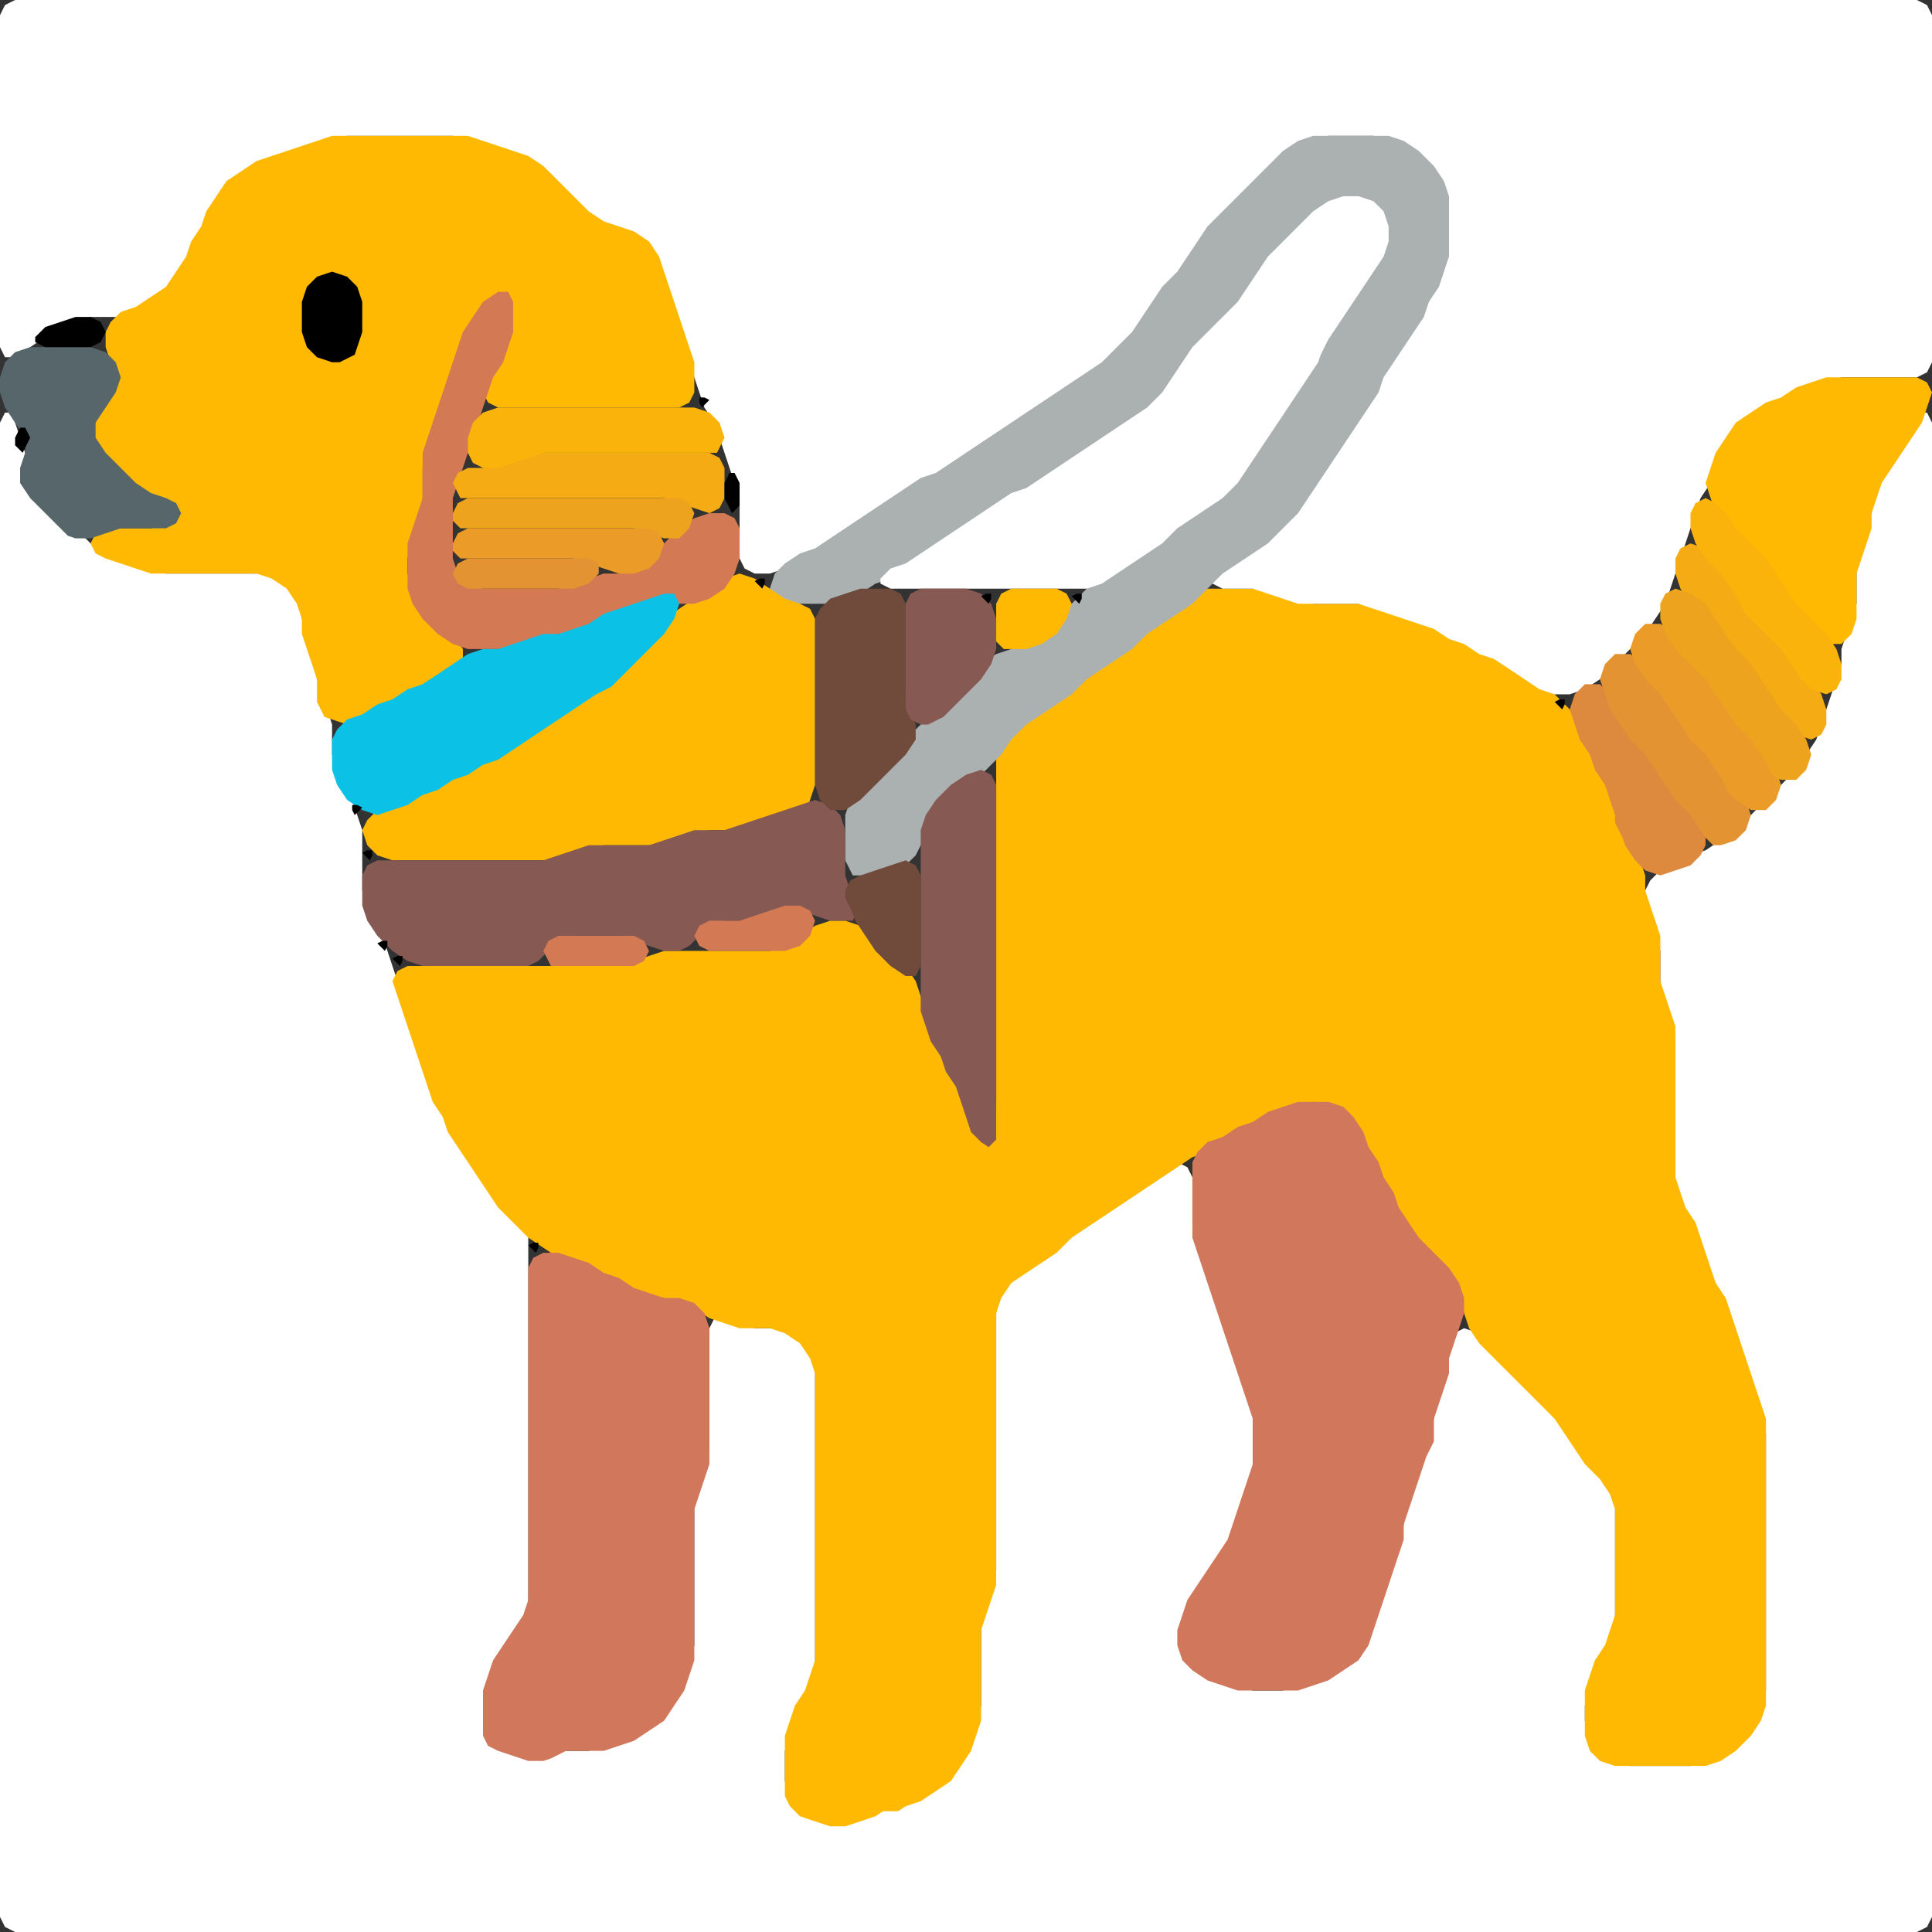 <?xml version="1.0" encoding="UTF-8" standalone="no"?>
<!DOCTYPE svg PUBLIC "-//W3C//DTD SVG 1.1//EN"
"http://www.w3.org/Graphics/SVG/1.1/DTD/svg11.dtd">
<svg width="128" height="128" xmlns="http://www.w3.org/2000/svg" version="1.1">
<rect width="100%" height="100%" fill="#333333" stroke="none"/>
<path d="M 26.5 128.0 L 27.0 128.0 L 28.0 128.0 L 29.0 128.0 L 30.0 128.0 L 31.0 128.0 L 32.0 128.0 L 33.0 128.0 L 34.0 128.0 L 35.0 128.0 L 36.0 128.0 L 37.0 128.0 L 38.0 128.0 L 39.0 128.0 L 40.0 128.0 L 41.0 128.0 L 42.0 128.0 L 43.0 128.0 L 44.0 128.0 L 45.0 128.0 L 46.0 128.0 L 47.0 128.0 L 48.0 128.0 L 49.0 128.0 L 50.0 128.0 L 51.0 128.0 L 52.0 128.0 L 53.0 128.0 L 54.0 128.0 L 55.0 128.0 L 56.0 128.0 L 57.0 128.0 L 58.0 128.0 L 59.0 128.0 L 60.0 128.0 L 61.0 128.0 L 62.0 128.0 L 63.0 128.0 L 64.0 128.0 L 65.0 128.0 L 66.0 128.0 L 67.0 128.0 L 68.0 128.0 L 69.0 128.0 L 70.0 128.0 L 71.0 128.0 L 72.0 128.0 L 73.0 128.0 L 74.0 128.0 L 75.0 128.0 L 76.0 128.0 L 77.0 128.0 L 78.0 128.0 L 79.0 128.0 L 80.0 128.0 L 81.0 128.0 L 82.0 128.0 L 83.0 128.0 L 84.0 128.0 L 85.0 128.0 L 86.0 128.0 L 87.0 128.0 L 88.0 128.0 L 89.0 128.0 L 90.0 128.0 L 91.0 128.0 L 92.0 128.0 L 93.0 128.0 L 94.0 128.0 L 95.0 128.0 L 96.0 128.0 L 97.0 128.0 L 98.0 128.0 L 99.0 128.0 L 100.0 128.0 L 101.0 128.0 L 102.0 128.0 L 103.0 128.0 L 104.0 128.0 L 105.0 128.0 L 106.0 128.0 L 107.0 128.0 L 108.0 128.0 L 109.0 128.0 L 110.0 128.0 L 111.0 128.0 L 112.0 128.0 L 113.0 128.0 L 114.0 128.0 L 115.0 128.0 L 116.0 128.0 L 117.0 128.0 L 118.0 128.0 L 119.0 128.0 L 120.0 128.0 L 121.0 128.0 L 122.0 128.0 L 123.0 128.0 L 124.0 128.0 L 125.0 128.0 L 126.0 128.0 L 127.0 128.0 L 127.667 127.667 L 128.0 127.0 L 128.0 126.0 L 128.0 125.0 L 128.0 124.0 L 128.0 123.0 L 128.0 122.0 L 128.0 121.0 L 128.0 120.0 L 128.0 119.0 L 128.0 118.0 L 128.0 117.0 L 128.0 116.0 L 128.0 115.0 L 128.0 114.0 L 128.0 113.0 L 128.0 112.0 L 128.0 111.0 L 128.0 110.0 L 128.0 109.0 L 128.0 108.0 L 128.0 107.0 L 128.0 106.0 L 128.0 105.0 L 128.0 104.0 L 128.0 103.0 L 128.0 102.0 L 128.0 101.0 L 128.0 100.0 L 128.0 99.0 L 128.0 98.0 L 128.0 97.0 L 128.0 96.0 L 128.0 95.0 L 128.0 94.0 L 128.0 93.0 L 128.0 92.0 L 128.0 91.0 L 128.0 90.0 L 128.0 89.0 L 128.0 88.0 L 128.0 87.0 L 128.0 86.0 L 128.0 85.0 L 128.0 84.0 L 128.0 83.0 L 128.0 82.0 L 128.0 81.0 L 128.0 80.0 L 128.0 79.0 L 128.0 78.0 L 128.0 77.0 L 128.0 76.0 L 128.0 75.0 L 128.0 74.0 L 128.0 73.0 L 128.0 72.0 L 128.0 71.0 L 128.0 70.0 L 128.0 69.0 L 128.0 68.0 L 128.0 67.0 L 128.0 66.0 L 128.0 65.0 L 128.0 64.0 L 128.0 63.0 L 128.0 62.0 L 128.0 61.0 L 128.0 60.0 L 128.0 59.0 L 128.0 58.0 L 128.0 57.0 L 128.0 56.0 L 128.0 55.0 L 128.0 54.0 L 128.0 53.0 L 128.0 52.0 L 128.0 51.0 L 128.0 50.0 L 128.0 49.0 L 128.0 48.0 L 128.0 47.0 L 128.0 46.0 L 128.0 45.0 L 128.0 44.0 L 128.0 43.0 L 128.0 42.0 L 128.0 41.0 L 128.0 40.0 L 128.0 39.0 L 128.0 38.0 L 128.0 37.0 L 128.0 36.0 L 128.0 35.0 L 128.0 34.0 L 128.0 33.0 L 128.0 32.0 L 128.0 31.0 L 128.0 30.0 L 128.0 29.0 L 128.0 28.0 L 127.667 27.333 L 127.333 27.333 L 126.667 28.0 L 126.0 29.0 L 125.333 30.0 L 124.667 31.0 L 124.333 32.0 L 124.0 33.0 L 124.0 34.0 L 123.667 35.0 L 123.333 36.0 L 123.0 37.0 L 123.0 38.0 L 123.0 39.0 L 123.0 40.0 L 122.667 41.0 L 122.333 42.0 L 122.0 43.0 L 122.0 44.0 L 121.667 45.0 L 121.333 46.0 L 121.0 47.0 L 120.667 48.0 L 120.333 49.0 L 119.667 50.0 L 119.0 51.0 L 118.0 52.0 L 117.0 53.0 L 116.0 54.0 L 115.0 55.0 L 114.0 55.667 L 113.0 56.333 L 112.0 56.667 L 111.0 57.333 L 110.0 57.667 L 109.333 58.333 L 109.0 59.0 L 109.0 60.0 L 109.333 61.0 L 109.667 62.0 L 110.0 63.0 L 110.0 64.0 L 110.0 65.0 L 110.0 66.0 L 110.333 67.0 L 110.667 68.0 L 111.0 69.0 L 111.0 70.0 L 111.0 71.0 L 111.0 72.0 L 111.0 73.0 L 111.0 74.0 L 111.0 75.0 L 111.0 76.0 L 111.0 77.0 L 111.0 78.0 L 111.0 79.0 L 111.333 80.0 L 111.667 81.0 L 112.333 82.0 L 112.667 83.0 L 113.0 84.0 L 113.333 85.0 L 113.667 86.0 L 114.333 87.0 L 114.667 88.0 L 115.0 89.0 L 115.333 90.0 L 115.667 91.0 L 116.0 92.0 L 116.333 93.0 L 116.667 94.0 L 117.0 95.0 L 117.0 96.0 L 117.0 97.0 L 117.0 98.0 L 117.0 99.0 L 117.0 100.0 L 117.0 101.0 L 117.0 102.0 L 117.0 103.0 L 117.0 104.0 L 117.0 105.0 L 117.0 106.0 L 117.0 107.0 L 117.0 108.0 L 117.0 109.0 L 117.0 110.0 L 117.0 111.0 L 117.0 112.0 L 116.667 113.0 L 116.0 114.0 L 115.0 115.0 L 114.0 116.0 L 113.0 116.667 L 112.0 117.0 L 111.0 117.0 L 110.0 117.0 L 109.0 117.0 L 108.0 117.0 L 107.0 116.667 L 106.0 116.0 L 105.333 115.0 L 105.0 114.0 L 105.0 113.0 L 105.333 112.0 L 105.667 111.0 L 106.333 110.0 L 106.667 109.0 L 107.0 108.0 L 107.0 107.0 L 107.0 106.0 L 107.0 105.0 L 107.0 104.0 L 107.0 103.0 L 107.0 102.0 L 107.0 101.0 L 107.0 100.0 L 107.0 99.0 L 106.667 98.0 L 106.0 97.0 L 105.0 96.0 L 104.333 95.0 L 103.667 94.0 L 103.0 93.0 L 102.0 92.0 L 101.0 91.0 L 100.0 90.0 L 99.0 89.0 L 98.0 88.333 L 97.0 88.0 L 96.333 88.333 L 96.0 89.0 L 96.0 90.0 L 95.667 91.0 L 95.333 92.0 L 95.0 93.0 L 95.0 94.0 L 94.667 95.0 L 94.333 96.0 L 94.0 97.0 L 93.667 98.0 L 93.333 99.0 L 93.0 100.0 L 93.0 101.0 L 92.667 102.0 L 92.333 103.0 L 92.0 104.0 L 91.667 105.0 L 91.333 106.0 L 91.0 107.0 L 90.667 108.0 L 90.0 109.0 L 89.0 110.0 L 88.0 110.667 L 87.0 111.333 L 86.0 111.667 L 85.0 112.0 L 84.0 112.0 L 83.0 112.0 L 82.0 111.667 L 81.0 111.333 L 80.0 110.667 L 79.0 110.0 L 78.333 109.0 L 78.333 108.0 L 78.667 107.0 L 79.333 106.0 L 80.0 105.0 L 80.667 104.0 L 81.333 103.0 L 81.667 102.0 L 82.0 101.0 L 82.333 100.0 L 82.667 99.0 L 83.0 98.0 L 83.0 97.0 L 83.0 96.0 L 83.0 95.0 L 83.0 94.0 L 83.0 93.0 L 82.667 92.0 L 82.333 91.0 L 82.0 90.0 L 81.667 89.0 L 81.333 88.0 L 81.0 87.0 L 80.667 86.0 L 80.333 85.0 L 80.0 84.0 L 79.667 83.0 L 79.333 82.0 L 79.0 81.0 L 79.0 80.0 L 79.0 79.0 L 79.0 78.0 L 78.667 77.333 L 78.0 77.0 L 77.0 77.333 L 76.0 78.0 L 75.0 78.667 L 74.0 79.333 L 73.0 80.0 L 72.0 80.667 L 71.0 81.333 L 70.0 82.0 L 69.0 83.0 L 68.0 83.667 L 67.0 84.333 L 66.333 85.0 L 66.0 86.0 L 66.0 87.0 L 66.0 88.0 L 66.0 89.0 L 66.0 90.0 L 66.0 91.0 L 66.0 92.0 L 66.0 93.0 L 66.0 94.0 L 66.0 95.0 L 66.0 96.0 L 66.0 97.0 L 66.0 98.0 L 66.0 99.0 L 66.0 100.0 L 66.0 101.0 L 66.0 102.0 L 66.0 103.0 L 66.0 104.0 L 65.667 105.0 L 65.333 106.0 L 65.0 107.0 L 65.0 108.0 L 65.0 109.0 L 65.0 110.0 L 65.0 111.0 L 65.0 112.0 L 65.0 113.0 L 64.667 114.0 L 64.333 115.0 L 63.667 116.0 L 63.0 117.0 L 62.0 118.0 L 61.0 118.667 L 60.0 119.333 L 59.0 119.667 L 58.0 120.0 L 57.0 120.333 L 56.0 120.667 L 55.0 120.667 L 54.0 120.333 L 53.0 119.667 L 52.333 119.0 L 52.0 118.0 L 52.0 117.0 L 52.0 116.0 L 52.333 115.0 L 52.667 114.0 L 53.333 113.0 L 53.667 112.0 L 54.0 111.0 L 54.0 110.0 L 54.0 109.0 L 54.0 108.0 L 54.0 107.0 L 54.0 106.0 L 54.0 105.0 L 54.0 104.0 L 54.0 103.0 L 54.0 102.0 L 54.0 101.0 L 54.0 100.0 L 54.0 99.0 L 54.0 98.0 L 54.0 97.0 L 54.0 96.0 L 54.0 95.0 L 54.0 94.0 L 54.0 93.0 L 54.0 92.0 L 54.0 91.0 L 54.0 90.0 L 53.667 89.0 L 53.0 88.333 L 52.0 88.0 L 51.0 88.0 L 50.0 88.0 L 49.0 87.667 L 48.0 87.333 L 47.333 87.333 L 47.0 88.0 L 47.0 89.0 L 47.0 90.0 L 47.0 91.0 L 47.0 92.0 L 47.0 93.0 L 47.0 94.0 L 47.0 95.0 L 47.0 96.0 L 46.667 97.0 L 46.333 98.0 L 46.0 99.0 L 46.0 100.0 L 46.0 101.0 L 46.0 102.0 L 46.0 103.0 L 46.0 104.0 L 46.0 105.0 L 46.0 106.0 L 46.0 107.0 L 46.0 108.0 L 46.0 109.0 L 45.667 110.0 L 45.333 111.0 L 44.667 112.0 L 44.0 113.0 L 43.0 114.0 L 42.0 114.667 L 41.0 115.333 L 40.0 115.667 L 39.0 116.0 L 38.0 116.0 L 37.0 116.0 L 36.0 116.0 L 35.0 116.0 L 34.0 116.0 L 33.0 115.667 L 32.333 115.0 L 32.0 114.0 L 32.0 113.0 L 32.333 112.0 L 32.667 111.0 L 33.333 110.0 L 34.0 109.0 L 34.667 108.0 L 35.0 107.0 L 35.0 106.0 L 35.0 105.0 L 35.0 104.0 L 35.0 103.0 L 35.0 102.0 L 35.0 101.0 L 35.0 100.0 L 35.0 99.0 L 35.0 98.0 L 35.0 97.0 L 35.0 96.0 L 35.0 95.0 L 35.0 94.0 L 35.0 93.0 L 35.0 92.0 L 35.0 91.0 L 35.0 90.0 L 35.0 89.0 L 35.0 88.0 L 35.0 87.0 L 35.0 86.0 L 35.0 85.0 L 35.0 84.0 L 35.0 83.0 L 35.0 82.0 L 34.667 81.0 L 34.0 80.0 L 33.0 79.0 L 32.333 78.0 L 31.667 77.0 L 31.0 76.0 L 30.333 75.0 L 29.667 74.0 L 29.333 73.0 L 28.667 72.0 L 28.333 71.0 L 28.0 70.0 L 27.667 69.0 L 27.333 68.0 L 27.0 67.0 L 26.667 66.0 L 26.333 65.0 L 26.0 64.0 L 25.667 63.0 L 25.333 62.0 L 24.667 61.0 L 24.333 60.0 L 24.0 59.0 L 24.0 58.0 L 24.0 57.0 L 24.0 56.0 L 24.0 55.0 L 23.667 54.0 L 23.333 53.0 L 22.667 52.0 L 22.333 51.0 L 22.0 50.0 L 22.0 49.0 L 22.0 48.0 L 21.667 47.0 L 21.333 46.0 L 21.0 45.0 L 21.0 44.0 L 20.667 43.0 L 20.333 42.0 L 20.0 41.0 L 20.0 40.0 L 19.667 39.0 L 19.0 38.333 L 18.0 38.0 L 17.0 38.0 L 16.0 38.0 L 15.0 38.0 L 14.0 38.0 L 13.0 38.0 L 12.0 38.0 L 11.0 38.0 L 10.0 37.667 L 9.0 37.333 L 8.0 37.0 L 7.0 36.667 L 6.0 36.0 L 5.0 35.0 L 4.0 34.0 L 3.0 33.0 L 2.333 32.0 L 2.0 31.0 L 1.667 30.0 L 1.333 29.0 L 1.0 28.0 L 0.667 27.333 L 0.333 27.333 L 0.0 28.0 L 0.0 29.0 L 0.0 30.0 L 0.0 31.0 L 0.0 32.0 L 0.0 33.0 L 0.0 34.0 L 0.0 35.0 L 0.0 36.0 L 0.0 37.0 L 0.0 38.0 L 0.0 39.0 L 0.0 40.0 L 0.0 41.0 L 0.0 42.0 L 0.0 43.0 L 0.0 44.0 L 0.0 45.0 L 0.0 46.0 L 0.0 47.0 L 0.0 48.0 L 0.0 49.0 L 0.0 50.0 L 0.0 51.0 L 0.0 52.0 L 0.0 53.0 L 0.0 54.0 L 0.0 55.0 L 0.0 56.0 L 0.0 57.0 L 0.0 58.0 L 0.0 59.0 L 0.0 60.0 L 0.0 61.0 L 0.0 62.0 L 0.0 63.0 L 0.0 64.0 L 0.0 65.0 L 0.0 66.0 L 0.0 67.0 L 0.0 68.0 L 0.0 69.0 L 0.0 70.0 L 0.0 71.0 L 0.0 72.0 L 0.0 73.0 L 0.0 74.0 L 0.0 75.0 L 0.0 76.0 L 0.0 77.0 L 0.0 78.0 L 0.0 79.0 L 0.0 80.0 L 0.0 81.0 L 0.0 82.0 L 0.0 83.0 L 0.0 84.0 L 0.0 85.0 L 0.0 86.0 L 0.0 87.0 L 0.0 88.0 L 0.0 89.0 L 0.0 90.0 L 0.0 91.0 L 0.0 92.0 L 0.0 93.0 L 0.0 94.0 L 0.0 95.0 L 0.0 96.0 L 0.0 97.0 L 0.0 98.0 L 0.0 99.0 L 0.0 100.0 L 0.0 101.0 L 0.0 102.0 L 0.0 103.0 L 0.0 104.0 L 0.0 105.0 L 0.0 106.0 L 0.0 107.0 L 0.0 108.0 L 0.0 109.0 L 0.0 110.0 L 0.0 111.0 L 0.0 112.0 L 0.0 113.0 L 0.0 114.0 L 0.0 115.0 L 0.0 116.0 L 0.0 117.0 L 0.0 118.0 L 0.0 119.0 L 0.0 120.0 L 0.0 121.0 L 0.0 122.0 L 0.0 123.0 L 0.0 124.0 L 0.0 125.0 L 0.0 126.0 L 0.0 127.0 L 0.333 127.667 L 1.0 128.0 L 2.0 128.0 L 3.0 128.0 L 4.0 128.0 L 5.0 128.0 L 6.0 128.0 L 7.0 128.0 L 8.0 128.0 L 9.0 128.0 L 10.0 128.0 L 11.0 128.0 L 12.0 128.0 L 13.0 128.0 L 14.0 128.0 L 15.0 128.0 L 16.0 128.0 L 17.0 128.0 L 18.0 128.0 L 19.0 128.0 L 20.0 128.0 L 21.0 128.0 L 22.0 128.0 L 23.0 128.0 L 24.0 128.0 L 25.0 128.0 L 25.5 128.0 Z" stroke="none" fill="rgb(255,255,255)" />
<path d="M 59.5 120.0 L 60.0 119.667 L 61.0 119.333 L 62.0 118.667 L 63.0 118.0 L 63.667 117.0 L 64.333 116.0 L 64.667 115.0 L 65.0 114.0 L 65.0 113.0 L 65.0 112.0 L 65.0 111.0 L 65.0 110.0 L 65.0 109.0 L 65.0 108.0 L 65.333 107.0 L 65.667 106.0 L 66.0 105.0 L 66.0 104.0 L 66.0 103.0 L 66.0 102.0 L 66.0 101.0 L 66.0 100.0 L 66.0 99.0 L 66.0 98.0 L 66.0 97.0 L 66.0 96.0 L 66.0 95.0 L 66.0 94.0 L 66.0 93.0 L 66.0 92.0 L 66.0 91.0 L 66.0 90.0 L 66.0 89.0 L 66.0 88.0 L 66.0 87.0 L 66.333 86.0 L 67.0 85.0 L 68.0 84.333 L 69.0 83.667 L 70.0 83.0 L 71.0 82.0 L 72.0 81.333 L 73.0 80.667 L 74.0 80.0 L 75.0 79.333 L 76.0 78.667 L 77.0 78.0 L 78.0 77.333 L 79.0 76.667 L 80.0 76.333 L 81.0 75.667 L 82.0 75.333 L 83.0 74.667 L 84.0 74.333 L 85.0 73.667 L 86.0 73.333 L 87.0 73.0 L 88.0 73.333 L 89.0 74.0 L 89.667 75.0 L 90.333 76.0 L 90.667 77.0 L 91.333 78.0 L 91.667 79.0 L 92.333 80.0 L 92.667 81.0 L 93.333 82.0 L 94.0 83.0 L 95.0 84.0 L 96.0 85.0 L 96.667 86.0 L 97.0 87.0 L 97.333 88.0 L 98.0 89.0 L 99.0 90.0 L 100.0 91.0 L 101.0 92.0 L 102.0 93.0 L 103.0 94.0 L 103.667 95.0 L 104.333 96.0 L 105.0 97.0 L 106.0 98.0 L 106.667 99.0 L 107.0 100.0 L 107.0 101.0 L 107.0 102.0 L 107.0 103.0 L 107.0 104.0 L 107.0 105.0 L 107.0 106.0 L 107.0 107.0 L 106.667 108.0 L 106.333 109.0 L 105.667 110.0 L 105.333 111.0 L 105.0 112.0 L 105.0 113.0 L 105.0 114.0 L 105.0 115.0 L 105.333 116.0 L 106.0 116.667 L 107.0 117.0 L 108.0 117.0 L 109.0 117.0 L 110.0 117.0 L 111.0 117.0 L 112.0 117.0 L 113.0 117.0 L 114.0 116.667 L 115.0 116.0 L 116.0 115.0 L 116.667 114.0 L 117.0 113.0 L 117.0 112.0 L 117.0 111.0 L 117.0 110.0 L 117.0 109.0 L 117.0 108.0 L 117.0 107.0 L 117.0 106.0 L 117.0 105.0 L 117.0 104.0 L 117.0 103.0 L 117.0 102.0 L 117.0 101.0 L 117.0 100.0 L 117.0 99.0 L 117.0 98.0 L 117.0 97.0 L 117.0 96.0 L 117.0 95.0 L 117.0 94.0 L 116.667 93.0 L 116.333 92.0 L 116.0 91.0 L 115.667 90.0 L 115.333 89.0 L 115.0 88.0 L 114.667 87.0 L 114.333 86.0 L 113.667 85.0 L 113.333 84.0 L 113.0 83.0 L 112.667 82.0 L 112.333 81.0 L 111.667 80.0 L 111.333 79.0 L 111.0 78.0 L 111.0 77.0 L 111.0 76.0 L 111.0 75.0 L 111.0 74.0 L 111.0 73.0 L 111.0 72.0 L 111.0 71.0 L 111.0 70.0 L 111.0 69.0 L 111.0 68.0 L 110.667 67.0 L 110.333 66.0 L 110.0 65.0 L 110.0 64.0 L 110.0 63.0 L 110.0 62.0 L 109.667 61.0 L 109.333 60.0 L 109.0 59.0 L 109.0 58.0 L 108.667 57.0 L 108.333 56.0 L 107.667 55.0 L 107.333 54.0 L 107.0 53.0 L 106.667 52.0 L 106.333 51.0 L 105.667 50.0 L 105.333 49.0 L 104.667 48.0 L 104.0 47.0 L 103.0 46.0 L 102.0 45.0 L 101.0 44.333 L 100.0 43.667 L 99.0 43.333 L 98.0 42.667 L 97.0 42.333 L 96.0 41.667 L 95.0 41.333 L 94.0 41.0 L 93.0 40.667 L 92.0 40.333 L 91.0 40.0 L 90.0 40.0 L 89.0 40.0 L 88.0 40.0 L 87.0 40.0 L 86.0 39.667 L 85.0 39.333 L 84.0 39.0 L 83.0 39.0 L 82.0 39.0 L 81.0 39.0 L 80.0 39.0 L 79.0 39.333 L 78.0 40.0 L 77.0 40.667 L 76.0 41.333 L 75.0 42.0 L 74.0 43.0 L 73.0 43.667 L 72.0 44.333 L 71.0 45.0 L 70.0 46.0 L 69.0 46.667 L 68.0 47.333 L 67.0 48.0 L 66.333 49.0 L 66.0 50.0 L 66.0 51.0 L 66.0 52.0 L 66.0 53.0 L 66.0 54.0 L 66.0 55.0 L 66.0 56.0 L 66.0 57.0 L 66.0 58.0 L 66.0 59.0 L 66.0 60.0 L 66.0 61.0 L 66.0 62.0 L 66.0 63.0 L 66.0 64.0 L 66.0 65.0 L 66.0 66.0 L 66.0 67.0 L 66.0 68.0 L 66.0 69.0 L 66.0 70.0 L 66.0 71.0 L 66.0 72.0 L 66.0 73.0 L 65.667 74.0 L 65.0 74.333 L 64.333 74.0 L 64.0 73.0 L 63.667 72.0 L 63.333 71.0 L 62.667 70.0 L 62.333 69.0 L 61.667 68.0 L 61.333 67.0 L 61.0 66.0 L 60.667 65.0 L 60.0 64.0 L 59.0 63.0 L 58.0 62.0 L 57.0 61.333 L 56.0 61.0 L 55.0 61.0 L 54.0 61.333 L 53.0 62.0 L 52.0 62.667 L 51.0 63.0 L 50.0 63.0 L 49.0 63.0 L 48.0 63.0 L 47.0 63.0 L 46.0 63.0 L 45.0 63.0 L 44.0 63.0 L 43.0 63.333 L 42.0 63.667 L 41.0 64.0 L 40.0 64.0 L 39.0 64.0 L 38.0 64.0 L 37.0 64.0 L 36.0 64.0 L 35.0 64.0 L 34.0 64.0 L 33.0 64.0 L 32.0 64.0 L 31.0 64.0 L 30.0 64.0 L 29.0 64.0 L 28.0 64.0 L 27.0 64.0 L 26.333 64.333 L 26.0 65.0 L 26.333 66.0 L 26.667 67.0 L 27.0 68.0 L 27.333 69.0 L 27.667 70.0 L 28.0 71.0 L 28.333 72.0 L 28.667 73.0 L 29.333 74.0 L 29.667 75.0 L 30.333 76.0 L 31.0 77.0 L 31.667 78.0 L 32.333 79.0 L 33.0 80.0 L 34.0 81.0 L 35.0 82.0 L 36.0 82.667 L 37.0 83.333 L 38.0 83.667 L 39.0 84.333 L 40.0 84.667 L 41.0 85.333 L 42.0 85.667 L 43.0 86.0 L 44.0 86.0 L 45.0 86.333 L 46.0 86.667 L 47.0 87.333 L 48.0 87.667 L 49.0 88.0 L 50.0 88.0 L 51.0 88.0 L 52.0 88.333 L 53.0 89.0 L 53.667 90.0 L 54.0 91.0 L 54.0 92.0 L 54.0 93.0 L 54.0 94.0 L 54.0 95.0 L 54.0 96.0 L 54.0 97.0 L 54.0 98.0 L 54.0 99.0 L 54.0 100.0 L 54.0 101.0 L 54.0 102.0 L 54.0 103.0 L 54.0 104.0 L 54.0 105.0 L 54.0 106.0 L 54.0 107.0 L 54.0 108.0 L 54.0 109.0 L 54.0 110.0 L 53.667 111.0 L 53.333 112.0 L 52.667 113.0 L 52.333 114.0 L 52.0 115.0 L 52.0 116.0 L 52.0 117.0 L 52.0 118.0 L 52.0 119.0 L 52.333 119.667 L 53.0 120.333 L 54.0 120.667 L 55.0 121.0 L 56.0 121.0 L 57.0 120.667 L 58.0 120.333 L 58.5 120.0 Z" stroke="none" fill="rgb(255,185,3)" />
<path d="M 123.5 25.0 L 124.0 25.0 L 125.0 25.0 L 126.0 25.0 L 127.0 25.0 L 127.667 24.667 L 128.0 24.0 L 128.0 23.0 L 128.0 22.0 L 128.0 21.0 L 128.0 20.0 L 128.0 19.0 L 128.0 18.0 L 128.0 17.0 L 128.0 16.0 L 128.0 15.0 L 128.0 14.0 L 128.0 13.0 L 128.0 12.0 L 128.0 11.0 L 128.0 10.0 L 128.0 9.0 L 128.0 8.0 L 128.0 7.0 L 128.0 6.0 L 128.0 5.0 L 128.0 4.0 L 128.0 3.0 L 128.0 2.0 L 128.0 1.0 L 127.667 0.333 L 127.0 0.0 L 126.0 0.0 L 125.0 0.0 L 124.0 0.0 L 123.0 0.0 L 122.0 0.0 L 121.0 0.0 L 120.0 0.0 L 119.0 0.0 L 118.0 0.0 L 117.0 0.0 L 116.0 0.0 L 115.0 0.0 L 114.0 0.0 L 113.0 0.0 L 112.0 0.0 L 111.0 0.0 L 110.0 0.0 L 109.0 0.0 L 108.0 0.0 L 107.0 0.0 L 106.0 0.0 L 105.0 0.0 L 104.0 0.0 L 103.0 0.0 L 102.0 0.0 L 101.0 0.0 L 100.0 0.0 L 99.0 0.0 L 98.0 0.0 L 97.0 0.0 L 96.0 0.0 L 95.0 0.0 L 94.0 0.0 L 93.0 0.0 L 92.0 0.0 L 91.0 0.0 L 90.0 0.0 L 89.0 0.0 L 88.0 0.0 L 87.0 0.0 L 86.0 0.0 L 85.0 0.0 L 84.0 0.0 L 83.0 0.0 L 82.0 0.0 L 81.0 0.0 L 80.0 0.0 L 79.0 0.0 L 78.0 0.0 L 77.0 0.0 L 76.0 0.0 L 75.0 0.0 L 74.0 0.0 L 73.0 0.0 L 72.0 0.0 L 71.0 0.0 L 70.0 0.0 L 69.0 0.0 L 68.0 0.0 L 67.0 0.0 L 66.0 0.0 L 65.0 0.0 L 64.0 0.0 L 63.0 0.0 L 62.0 0.0 L 61.0 0.0 L 60.0 0.0 L 59.0 0.0 L 58.0 0.0 L 57.0 0.0 L 56.0 0.0 L 55.0 0.0 L 54.0 0.0 L 53.0 0.0 L 52.0 0.0 L 51.0 0.0 L 50.0 0.0 L 49.0 0.0 L 48.0 0.0 L 47.0 0.0 L 46.0 0.0 L 45.0 0.0 L 44.0 0.0 L 43.0 0.0 L 42.0 0.0 L 41.0 0.0 L 40.0 0.0 L 39.0 0.0 L 38.0 0.0 L 37.0 0.0 L 36.0 0.0 L 35.0 0.0 L 34.0 0.0 L 33.0 0.0 L 32.0 0.0 L 31.0 0.0 L 30.0 0.0 L 29.0 0.0 L 28.0 0.0 L 27.0 0.0 L 26.0 0.0 L 25.0 0.0 L 24.0 0.0 L 23.0 0.0 L 22.0 0.0 L 21.0 0.0 L 20.0 0.0 L 19.0 0.0 L 18.0 0.0 L 17.0 0.0 L 16.0 0.0 L 15.0 0.0 L 14.0 0.0 L 13.0 0.0 L 12.0 0.0 L 11.0 0.0 L 10.0 0.0 L 9.0 0.0 L 8.0 0.0 L 7.0 0.0 L 6.0 0.0 L 5.0 0.0 L 4.0 0.0 L 3.0 0.0 L 2.0 0.0 L 1.0 0.0 L 0.333 0.333 L 0.0 1.0 L 0.0 2.0 L 0.0 3.0 L 0.0 4.0 L 0.0 5.0 L 0.0 6.0 L 0.0 7.0 L 0.0 8.0 L 0.0 9.0 L 0.0 10.0 L 0.0 11.0 L 0.0 12.0 L 0.0 13.0 L 0.0 14.0 L 0.0 15.0 L 0.0 16.0 L 0.0 17.0 L 0.0 18.0 L 0.0 19.0 L 0.0 20.0 L 0.0 21.0 L 0.0 22.0 L 0.0 23.0 L 0.333 23.667 L 1.0 23.667 L 2.0 23.0 L 3.0 22.333 L 4.0 21.667 L 5.0 21.333 L 6.0 21.0 L 7.0 21.0 L 8.0 21.0 L 9.0 20.667 L 10.0 20.333 L 11.0 19.667 L 11.667 19.0 L 12.333 18.0 L 12.667 17.0 L 13.333 16.0 L 13.667 15.0 L 14.333 14.0 L 15.0 13.0 L 16.0 12.0 L 17.0 11.333 L 18.0 10.667 L 19.0 10.333 L 20.0 10.0 L 21.0 9.667 L 22.0 9.333 L 23.0 9.0 L 24.0 9.0 L 25.0 9.0 L 26.0 9.0 L 27.0 9.0 L 28.0 9.0 L 29.0 9.0 L 30.0 9.0 L 31.0 9.333 L 32.0 9.667 L 33.0 10.0 L 34.0 10.333 L 35.0 11.0 L 36.0 12.0 L 37.0 13.0 L 38.0 14.0 L 39.0 14.667 L 40.0 15.0 L 41.0 15.333 L 42.0 16.0 L 43.0 17.0 L 43.667 18.0 L 44.0 19.0 L 44.333 20.0 L 44.667 21.0 L 45.0 22.0 L 45.333 23.0 L 45.667 24.0 L 46.0 25.0 L 46.333 26.0 L 46.667 27.0 L 47.333 28.0 L 47.667 29.0 L 48.0 30.0 L 48.333 31.0 L 48.667 32.0 L 49.0 33.0 L 49.0 34.0 L 49.0 35.0 L 49.0 36.0 L 49.0 37.0 L 49.333 37.667 L 50.0 38.0 L 51.0 38.0 L 52.0 37.667 L 53.0 37.333 L 54.0 36.667 L 55.0 36.333 L 56.0 35.667 L 57.0 35.0 L 58.0 34.333 L 59.0 33.667 L 60.0 33.0 L 61.0 32.333 L 62.0 31.667 L 63.0 31.333 L 64.0 30.667 L 65.0 30.0 L 66.0 29.333 L 67.0 28.667 L 68.0 28.0 L 69.0 27.333 L 70.0 26.667 L 71.0 26.0 L 72.0 25.333 L 73.0 24.667 L 74.0 24.0 L 75.0 23.0 L 75.667 22.0 L 76.333 21.0 L 77.0 20.0 L 78.0 19.0 L 78.667 18.0 L 79.333 17.0 L 80.0 16.0 L 81.0 15.0 L 82.0 14.0 L 83.0 13.0 L 84.0 12.0 L 85.0 11.0 L 86.0 10.0 L 87.0 9.333 L 88.0 9.0 L 89.0 9.0 L 90.0 9.0 L 91.0 9.0 L 92.0 9.333 L 93.0 10.0 L 94.0 11.0 L 95.0 12.0 L 95.667 13.0 L 96.0 14.0 L 96.0 15.0 L 96.0 16.0 L 95.667 17.0 L 95.333 18.0 L 94.667 19.0 L 94.333 20.0 L 93.667 21.0 L 93.0 22.0 L 92.333 23.0 L 91.667 24.0 L 91.333 25.0 L 90.667 26.0 L 90.0 27.0 L 89.333 28.0 L 88.667 29.0 L 88.0 30.0 L 87.333 31.0 L 86.667 32.0 L 86.0 33.0 L 85.0 34.0 L 84.0 35.0 L 83.0 36.0 L 82.0 36.667 L 81.0 37.333 L 80.333 38.0 L 80.333 38.667 L 81.0 39.0 L 82.0 39.0 L 83.0 39.0 L 84.0 39.333 L 85.0 39.667 L 86.0 40.0 L 87.0 40.0 L 88.0 40.0 L 89.0 40.0 L 90.0 40.0 L 91.0 40.333 L 92.0 40.667 L 93.0 41.0 L 94.0 41.333 L 95.0 41.667 L 96.0 42.333 L 97.0 42.667 L 98.0 43.333 L 99.0 43.667 L 100.0 44.333 L 101.0 45.0 L 102.0 45.667 L 103.0 46.0 L 104.0 46.0 L 105.0 45.667 L 106.0 45.0 L 107.0 44.0 L 108.0 43.0 L 109.0 42.0 L 109.667 41.0 L 110.333 40.0 L 110.667 39.0 L 111.0 38.0 L 111.333 37.0 L 111.667 36.0 L 112.0 35.0 L 112.333 34.0 L 112.667 33.0 L 113.333 32.0 L 113.667 31.0 L 114.333 30.0 L 115.0 29.0 L 116.0 28.0 L 117.0 27.333 L 118.0 26.667 L 119.0 26.333 L 120.0 25.667 L 121.0 25.333 L 122.0 25.0 L 122.5 25.0 Z" stroke="none" fill="rgb(255,255,255)" />
<path d="M 21.5 47.5 L 22.0 47.667 L 23.0 48.0 L 24.0 47.667 L 25.0 47.333 L 26.0 46.667 L 27.0 46.333 L 28.0 45.667 L 29.0 45.333 L 30.0 44.667 L 30.667 44.0 L 30.667 43.0 L 30.0 42.0 L 29.0 41.0 L 28.0 40.0 L 27.333 39.0 L 27.0 38.0 L 27.0 37.0 L 27.333 36.0 L 27.667 35.0 L 28.0 34.0 L 28.0 33.0 L 28.0 32.0 L 28.0 31.0 L 28.333 30.0 L 28.667 29.0 L 29.0 28.0 L 29.333 27.0 L 29.667 26.0 L 30.0 25.0 L 30.333 24.0 L 30.667 23.0 L 31.333 22.0 L 32.0 21.0 L 33.0 20.667 L 33.667 21.0 L 33.667 22.0 L 33.333 23.0 L 32.667 24.0 L 32.333 25.0 L 32.0 26.0 L 32.333 26.667 L 33.0 27.0 L 34.0 27.0 L 35.0 27.0 L 36.0 27.0 L 37.0 27.0 L 38.0 27.0 L 39.0 27.0 L 40.0 27.0 L 41.0 27.0 L 42.0 27.0 L 43.0 27.0 L 44.0 27.0 L 45.0 27.0 L 45.667 26.667 L 46.0 26.0 L 46.0 25.0 L 46.0 24.0 L 45.667 23.0 L 45.333 22.0 L 45.0 21.0 L 44.667 20.0 L 44.333 19.0 L 44.0 18.0 L 43.667 17.0 L 43.0 16.0 L 42.0 15.333 L 41.0 15.0 L 40.0 14.667 L 39.0 14.0 L 38.0 13.0 L 37.0 12.0 L 36.0 11.0 L 35.0 10.333 L 34.0 10.0 L 33.0 9.667 L 32.0 9.333 L 31.0 9.0 L 30.0 9.0 L 29.0 9.0 L 28.0 9.0 L 27.0 9.0 L 26.0 9.0 L 25.0 9.0 L 24.0 9.0 L 23.0 9.0 L 22.0 9.0 L 21.0 9.333 L 20.0 9.667 L 19.0 10.0 L 18.0 10.333 L 17.0 10.667 L 16.0 11.333 L 15.0 12.0 L 14.333 13.0 L 13.667 14.0 L 13.333 15.0 L 12.667 16.0 L 12.333 17.0 L 11.667 18.0 L 11.0 19.0 L 10.0 19.667 L 9.0 20.333 L 8.0 20.667 L 7.333 21.333 L 7.0 22.0 L 7.0 23.0 L 7.333 24.0 L 7.333 25.0 L 7.0 26.0 L 6.333 27.0 L 6.0 28.0 L 6.0 29.0 L 6.333 30.0 L 7.0 31.0 L 8.0 32.0 L 9.0 32.667 L 10.0 33.0 L 11.0 33.333 L 11.333 34.0 L 11.0 34.667 L 10.0 35.0 L 9.0 35.0 L 8.0 35.0 L 7.0 35.0 L 6.333 35.333 L 6.0 36.0 L 6.333 36.667 L 7.0 37.0 L 8.0 37.333 L 9.0 37.667 L 10.0 38.0 L 11.0 38.0 L 12.0 38.0 L 13.0 38.0 L 14.0 38.0 L 15.0 38.0 L 16.0 38.0 L 17.0 38.0 L 18.0 38.333 L 19.0 39.0 L 19.667 40.0 L 20.0 41.0 L 20.0 42.0 L 20.333 43.0 L 20.667 44.0 L 21.0 45.0 L 21.0 46.0 L 21.0 46.5 Z" stroke="none" fill="rgb(255,185,3)" />
<path d="M 57.5 58.0 L 58.0 58.0 L 59.0 57.667 L 60.0 57.333 L 60.667 56.667 L 61.0 56.0 L 61.333 55.0 L 62.0 54.0 L 63.0 53.0 L 64.0 52.0 L 65.0 51.333 L 65.667 50.667 L 66.333 50.0 L 67.0 49.0 L 68.0 48.0 L 69.0 47.333 L 70.0 46.667 L 71.0 46.0 L 72.0 45.0 L 73.0 44.333 L 74.0 43.667 L 75.0 43.0 L 76.0 42.0 L 77.0 41.333 L 78.0 40.667 L 79.0 40.0 L 80.0 39.0 L 81.0 38.0 L 82.0 37.333 L 83.0 36.667 L 84.0 36.0 L 85.0 35.0 L 86.0 34.0 L 86.667 33.0 L 87.333 32.0 L 88.0 31.0 L 88.667 30.0 L 89.333 29.0 L 90.0 28.0 L 90.667 27.0 L 91.333 26.0 L 91.667 25.0 L 92.333 24.0 L 93.0 23.0 L 93.667 22.0 L 94.333 21.0 L 94.667 20.0 L 95.333 19.0 L 95.667 18.0 L 96.0 17.0 L 96.0 16.0 L 96.0 15.0 L 96.0 14.0 L 96.0 13.0 L 95.667 12.0 L 95.0 11.0 L 94.0 10.0 L 93.0 9.333 L 92.0 9.0 L 91.0 9.0 L 90.0 9.0 L 89.0 9.0 L 88.0 9.0 L 87.0 9.0 L 86.0 9.333 L 85.0 10.0 L 84.0 11.0 L 83.0 12.0 L 82.0 13.0 L 81.0 14.0 L 80.0 15.0 L 79.333 16.0 L 78.667 17.0 L 78.0 18.0 L 77.0 19.0 L 76.333 20.0 L 75.667 21.0 L 75.0 22.0 L 74.0 23.0 L 73.0 24.0 L 72.0 24.667 L 71.0 25.333 L 70.0 26.0 L 69.0 26.667 L 68.0 27.333 L 67.0 28.0 L 66.0 28.667 L 65.0 29.333 L 64.0 30.0 L 63.0 30.667 L 62.0 31.333 L 61.0 31.667 L 60.0 32.333 L 59.0 33.0 L 58.0 33.667 L 57.0 34.333 L 56.0 35.0 L 55.0 35.667 L 54.0 36.333 L 53.0 36.667 L 52.0 37.333 L 51.333 38.0 L 51.0 39.0 L 51.333 39.667 L 52.0 40.0 L 53.0 40.0 L 54.0 40.0 L 55.0 40.0 L 56.0 39.667 L 57.0 39.333 L 58.0 38.667 L 59.0 38.333 L 60.0 37.667 L 61.0 37.333 L 62.0 36.667 L 63.0 36.0 L 64.0 35.333 L 65.0 34.667 L 66.0 34.0 L 67.0 33.333 L 68.0 32.667 L 69.0 32.333 L 70.0 31.667 L 71.0 31.0 L 72.0 30.333 L 73.0 29.667 L 74.0 29.0 L 75.0 28.333 L 76.0 27.667 L 77.0 27.0 L 77.667 26.0 L 78.333 25.0 L 79.0 24.0 L 80.0 23.0 L 81.0 22.0 L 82.0 21.0 L 82.667 20.0 L 83.333 19.0 L 84.0 18.0 L 85.0 17.0 L 86.0 16.0 L 87.0 15.0 L 88.0 14.0 L 89.0 13.333 L 90.0 13.333 L 91.0 14.0 L 91.667 15.0 L 91.667 16.0 L 91.0 17.0 L 90.333 18.0 L 89.667 19.0 L 89.0 20.0 L 88.333 21.0 L 87.667 22.0 L 87.333 23.0 L 86.667 24.0 L 86.0 25.0 L 85.333 26.0 L 84.667 27.0 L 84.0 28.0 L 83.333 29.0 L 82.667 30.0 L 82.0 31.0 L 81.0 32.0 L 80.0 33.0 L 79.0 33.667 L 78.0 34.333 L 77.0 35.0 L 76.0 36.0 L 75.0 36.667 L 74.0 37.333 L 73.0 38.0 L 72.0 39.0 L 71.0 40.0 L 70.0 41.0 L 69.0 42.0 L 68.0 42.667 L 67.0 43.0 L 66.0 43.333 L 65.0 44.0 L 64.0 45.0 L 63.0 46.0 L 62.0 47.0 L 61.0 48.0 L 60.0 49.0 L 59.0 50.0 L 58.0 51.0 L 57.0 52.0 L 56.333 53.0 L 56.0 54.0 L 56.0 55.0 L 56.0 56.0 L 56.0 57.0 L 56.333 57.667 L 56.5 58.0 Z" stroke="none" fill="rgb(171,176,177)" />
<path d="M 95.0 95.5 L 95.0 95.0 L 95.0 94.0 L 95.333 93.0 L 95.667 92.0 L 96.0 91.0 L 96.0 90.0 L 96.333 89.0 L 96.667 88.0 L 97.0 87.0 L 97.0 86.0 L 96.667 85.0 L 96.0 84.0 L 95.0 83.0 L 94.0 82.0 L 93.333 81.0 L 92.667 80.0 L 92.333 79.0 L 91.667 78.0 L 91.333 77.0 L 90.667 76.0 L 90.333 75.0 L 89.667 74.0 L 89.0 73.333 L 88.0 73.0 L 87.0 73.0 L 86.0 73.0 L 85.0 73.333 L 84.0 73.667 L 83.0 74.333 L 82.0 74.667 L 81.0 75.333 L 80.0 75.667 L 79.333 76.333 L 79.0 77.0 L 79.0 78.0 L 79.0 79.0 L 79.0 80.0 L 79.0 81.0 L 79.0 82.0 L 79.333 83.0 L 79.667 84.0 L 80.0 85.0 L 80.333 86.0 L 80.667 87.0 L 81.0 88.0 L 81.333 89.0 L 81.667 90.0 L 82.0 91.0 L 82.333 92.0 L 82.667 93.0 L 83.0 94.0 L 83.0 95.0 L 83.0 96.0 L 83.0 97.0 L 82.667 98.0 L 82.333 99.0 L 82.0 100.0 L 81.667 101.0 L 81.333 102.0 L 80.667 103.0 L 80.0 104.0 L 79.333 105.0 L 78.667 106.0 L 78.333 107.0 L 78.0 108.0 L 78.0 109.0 L 78.333 110.0 L 79.0 110.667 L 80.0 111.333 L 81.0 111.667 L 82.0 112.0 L 83.0 112.0 L 84.0 112.0 L 85.0 112.0 L 86.0 112.0 L 87.0 111.667 L 88.0 111.333 L 89.0 110.667 L 90.0 110.0 L 90.667 109.0 L 91.0 108.0 L 91.333 107.0 L 91.667 106.0 L 92.0 105.0 L 92.333 104.0 L 92.667 103.0 L 93.0 102.0 L 93.0 101.0 L 93.333 100.0 L 93.667 99.0 L 94.0 98.0 L 94.333 97.0 L 94.5 96.5 Z" stroke="none" fill="rgb(209,119,91)" />
<path d="M 37.5 116.0 L 38.0 116.0 L 39.0 116.0 L 40.0 116.0 L 41.0 115.667 L 42.0 115.333 L 43.0 114.667 L 44.0 114.0 L 44.667 113.0 L 45.333 112.0 L 45.667 111.0 L 46.0 110.0 L 46.0 109.0 L 46.0 108.0 L 46.0 107.0 L 46.0 106.0 L 46.0 105.0 L 46.0 104.0 L 46.0 103.0 L 46.0 102.0 L 46.0 101.0 L 46.0 100.0 L 46.333 99.0 L 46.667 98.0 L 47.0 97.0 L 47.0 96.0 L 47.0 95.0 L 47.0 94.0 L 47.0 93.0 L 47.0 92.0 L 47.0 91.0 L 47.0 90.0 L 47.0 89.0 L 47.0 88.0 L 46.667 87.0 L 46.0 86.333 L 45.0 86.0 L 44.0 86.0 L 43.0 85.667 L 42.0 85.333 L 41.0 84.667 L 40.0 84.333 L 39.0 83.667 L 38.0 83.333 L 37.0 83.0 L 36.0 83.0 L 35.333 83.333 L 35.0 84.0 L 35.0 85.0 L 35.0 86.0 L 35.0 87.0 L 35.0 88.0 L 35.0 89.0 L 35.0 90.0 L 35.0 91.0 L 35.0 92.0 L 35.0 93.0 L 35.0 94.0 L 35.0 95.0 L 35.0 96.0 L 35.0 97.0 L 35.0 98.0 L 35.0 99.0 L 35.0 100.0 L 35.0 101.0 L 35.0 102.0 L 35.0 103.0 L 35.0 104.0 L 35.0 105.0 L 35.0 106.0 L 34.667 107.0 L 34.0 108.0 L 33.333 109.0 L 32.667 110.0 L 32.333 111.0 L 32.0 112.0 L 32.0 113.0 L 32.0 114.0 L 32.0 115.0 L 32.333 115.667 L 33.0 116.0 L 34.0 116.333 L 35.0 116.667 L 36.0 116.667 L 36.5 116.5 Z" stroke="none" fill="rgb(209,119,91)" />
<path d="M 53.5 53.5 L 53.667 53.0 L 54.0 52.0 L 54.0 51.0 L 54.0 50.0 L 54.0 49.0 L 54.0 48.0 L 54.0 47.0 L 54.0 46.0 L 54.0 45.0 L 54.0 44.0 L 54.0 43.0 L 54.0 42.0 L 54.0 41.0 L 53.667 40.333 L 53.0 40.0 L 52.0 39.667 L 51.0 39.0 L 50.0 38.333 L 49.0 38.0 L 48.0 38.333 L 47.0 39.0 L 46.0 39.667 L 45.0 40.333 L 44.0 41.0 L 43.0 42.0 L 42.0 43.0 L 41.0 44.0 L 40.0 45.0 L 39.0 45.667 L 38.0 46.333 L 37.0 47.0 L 36.0 47.667 L 35.0 48.333 L 34.0 49.0 L 33.0 49.667 L 32.0 50.333 L 31.0 50.667 L 30.0 51.333 L 29.0 51.667 L 28.0 52.333 L 27.0 52.667 L 26.0 53.333 L 25.0 53.667 L 24.333 54.333 L 24.0 55.0 L 24.333 56.0 L 25.0 56.667 L 26.0 57.0 L 27.0 57.0 L 28.0 57.0 L 29.0 57.0 L 30.0 57.0 L 31.0 57.0 L 32.0 57.0 L 33.0 57.0 L 34.0 57.0 L 35.0 57.0 L 36.0 57.0 L 37.0 57.0 L 38.0 56.667 L 39.0 56.333 L 40.0 56.0 L 41.0 56.0 L 42.0 56.0 L 43.0 56.0 L 44.0 56.0 L 45.0 55.667 L 46.0 55.333 L 47.0 55.0 L 48.0 55.0 L 49.0 55.0 L 50.0 54.667 L 51.0 54.333 L 52.0 54.0 L 52.5 54.0 Z" stroke="none" fill="rgb(255,185,3)" />
<path d="M 88.0 22.5 L 88.333 22.0 L 89.0 21.0 L 89.667 20.0 L 90.333 19.0 L 91.0 18.0 L 91.667 17.0 L 92.0 16.0 L 92.0 15.0 L 91.667 14.0 L 91.0 13.333 L 90.0 13.0 L 89.0 13.0 L 88.0 13.333 L 87.0 14.0 L 86.0 15.0 L 85.0 16.0 L 84.0 17.0 L 83.333 18.0 L 82.667 19.0 L 82.0 20.0 L 81.0 21.0 L 80.0 22.0 L 79.0 23.0 L 78.333 24.0 L 77.667 25.0 L 77.0 26.0 L 76.0 27.0 L 75.0 27.667 L 74.0 28.333 L 73.0 29.0 L 72.0 29.667 L 71.0 30.333 L 70.0 31.0 L 69.0 31.667 L 68.0 32.333 L 67.0 32.667 L 66.0 33.333 L 65.0 34.0 L 64.0 34.667 L 63.0 35.333 L 62.0 36.0 L 61.0 36.667 L 60.0 37.333 L 59.0 37.667 L 58.333 38.333 L 58.333 38.667 L 59.0 39.0 L 60.0 39.0 L 61.0 39.0 L 62.0 39.0 L 63.0 39.0 L 64.0 39.0 L 65.0 39.0 L 66.0 39.0 L 67.0 39.0 L 68.0 39.0 L 69.0 39.0 L 70.0 39.0 L 71.0 39.0 L 72.0 39.0 L 73.0 38.667 L 74.0 38.0 L 75.0 37.333 L 76.0 36.667 L 77.0 36.0 L 78.0 35.0 L 79.0 34.333 L 80.0 33.667 L 81.0 33.0 L 82.0 32.0 L 82.667 31.0 L 83.333 30.0 L 84.0 29.0 L 84.667 28.0 L 85.333 27.0 L 86.0 26.0 L 86.667 25.0 L 87.333 24.0 L 87.5 23.5 Z" stroke="none" fill="rgb(255,255,255)" />
<path d="M 56.5 61.0 L 56.667 60.667 L 56.667 60.0 L 56.333 59.0 L 56.0 58.0 L 56.0 57.0 L 56.0 56.0 L 56.0 55.0 L 55.667 54.0 L 55.0 53.333 L 54.0 53.0 L 53.0 53.333 L 52.0 53.667 L 51.0 54.0 L 50.0 54.333 L 49.0 54.667 L 48.0 55.0 L 47.0 55.0 L 46.0 55.0 L 45.0 55.333 L 44.0 55.667 L 43.0 56.0 L 42.0 56.0 L 41.0 56.0 L 40.0 56.0 L 39.0 56.0 L 38.0 56.333 L 37.0 56.667 L 36.0 57.0 L 35.0 57.0 L 34.0 57.0 L 33.0 57.0 L 32.0 57.0 L 31.0 57.0 L 30.0 57.0 L 29.0 57.0 L 28.0 57.0 L 27.0 57.0 L 26.0 57.0 L 25.0 57.0 L 24.333 57.333 L 24.0 58.0 L 24.0 59.0 L 24.0 60.0 L 24.333 61.0 L 25.0 62.0 L 26.0 63.0 L 27.0 63.667 L 28.0 64.0 L 29.0 64.0 L 30.0 64.0 L 31.0 64.0 L 32.0 64.0 L 33.0 64.0 L 34.0 64.0 L 35.0 64.0 L 35.667 63.667 L 36.333 63.0 L 37.0 62.333 L 38.0 62.0 L 39.0 62.0 L 40.0 62.0 L 41.0 62.0 L 42.0 62.333 L 43.0 62.667 L 44.0 63.0 L 45.0 63.0 L 45.667 62.667 L 46.333 62.0 L 47.0 61.333 L 48.0 61.0 L 49.0 61.0 L 50.0 61.0 L 51.0 60.667 L 52.0 60.333 L 53.0 60.333 L 54.0 60.667 L 55.0 61.0 L 55.5 61.0 Z" stroke="none" fill="rgb(134,89,83)" />
<path d="M 40.5 41.0 L 41.0 40.667 L 42.0 40.333 L 43.0 40.0 L 44.0 40.0 L 45.0 40.0 L 46.0 40.0 L 47.0 39.667 L 48.0 39.0 L 48.667 38.0 L 49.0 37.0 L 49.0 36.0 L 49.0 35.0 L 48.667 34.333 L 48.0 34.0 L 47.0 34.0 L 46.0 34.333 L 45.0 35.0 L 44.0 36.0 L 43.0 37.0 L 42.0 37.667 L 41.0 38.0 L 40.0 38.0 L 39.0 38.333 L 38.0 38.667 L 37.0 39.0 L 36.0 39.0 L 35.0 39.0 L 34.0 39.0 L 33.0 39.0 L 32.0 39.0 L 31.0 38.667 L 30.333 38.0 L 30.0 37.0 L 30.0 36.0 L 30.0 35.0 L 30.0 34.0 L 30.0 33.0 L 30.333 32.0 L 30.667 31.0 L 31.0 30.0 L 31.333 29.0 L 31.667 28.0 L 32.0 27.0 L 32.333 26.0 L 32.667 25.0 L 33.333 24.0 L 33.667 23.0 L 34.0 22.0 L 34.0 21.0 L 34.0 20.0 L 33.667 19.333 L 33.0 19.333 L 32.0 20.0 L 31.333 21.0 L 30.667 22.0 L 30.333 23.0 L 30.0 24.0 L 29.667 25.0 L 29.333 26.0 L 29.0 27.0 L 28.667 28.0 L 28.333 29.0 L 28.0 30.0 L 28.0 31.0 L 28.0 32.0 L 28.0 33.0 L 27.667 34.0 L 27.333 35.0 L 27.0 36.0 L 27.0 37.0 L 27.0 38.0 L 27.0 39.0 L 27.333 40.0 L 28.0 41.0 L 29.0 42.0 L 30.0 42.667 L 31.0 43.0 L 32.0 43.0 L 33.0 43.0 L 34.0 43.0 L 35.0 42.667 L 36.0 42.333 L 37.0 42.0 L 38.0 42.0 L 39.0 41.667 L 39.5 41.5 Z" stroke="none" fill="rgb(211,121,83)" />
<path d="M 117.5 38.5 L 117.667 39.0 L 118.333 40.0 L 119.0 41.0 L 120.0 42.0 L 121.0 42.667 L 122.0 42.667 L 122.667 42.0 L 123.0 41.0 L 123.0 40.0 L 123.0 39.0 L 123.0 38.0 L 123.333 37.0 L 123.667 36.0 L 124.0 35.0 L 124.0 34.0 L 124.333 33.0 L 124.667 32.0 L 125.333 31.0 L 126.0 30.0 L 126.667 29.0 L 127.333 28.0 L 127.667 27.0 L 128.0 26.0 L 127.667 25.333 L 127.0 25.0 L 126.0 25.0 L 125.0 25.0 L 124.0 25.0 L 123.0 25.0 L 122.0 25.0 L 121.0 25.0 L 120.0 25.333 L 119.0 25.667 L 118.0 26.333 L 117.0 26.667 L 116.0 27.333 L 115.0 28.0 L 114.333 29.0 L 113.667 30.0 L 113.333 31.0 L 113.0 32.0 L 113.333 33.0 L 113.667 34.0 L 114.333 35.0 L 115.0 36.0 L 116.0 37.0 L 116.5 37.5 Z" stroke="none" fill="rgb(255,185,3)" />
<path d="M 40.5 45.5 L 41.0 45.0 L 42.0 44.0 L 43.0 43.0 L 44.0 42.0 L 44.667 41.0 L 45.0 40.0 L 44.667 39.333 L 44.0 39.333 L 43.0 39.667 L 42.0 40.0 L 41.0 40.333 L 40.0 40.667 L 39.0 41.333 L 38.0 41.667 L 37.0 42.0 L 36.0 42.0 L 35.0 42.333 L 34.0 42.667 L 33.0 43.0 L 32.0 43.0 L 31.0 43.333 L 30.0 44.0 L 29.0 44.667 L 28.0 45.333 L 27.0 45.667 L 26.0 46.333 L 25.0 46.667 L 24.0 47.333 L 23.0 47.667 L 22.333 48.333 L 22.0 49.0 L 22.0 50.0 L 22.0 51.0 L 22.333 52.0 L 23.0 53.0 L 24.0 53.667 L 25.0 54.0 L 26.0 53.667 L 27.0 53.333 L 28.0 52.667 L 29.0 52.333 L 30.0 51.667 L 31.0 51.333 L 32.0 50.667 L 33.0 50.333 L 34.0 49.667 L 35.0 49.0 L 36.0 48.333 L 37.0 47.667 L 38.0 47.0 L 39.0 46.333 L 39.5 46.0 Z" stroke="none" fill="rgb(11,194,230)" />
<path d="M 66.0 75.5 L 66.0 75.0 L 66.0 74.0 L 66.0 73.0 L 66.0 72.0 L 66.0 71.0 L 66.0 70.0 L 66.0 69.0 L 66.0 68.0 L 66.0 67.0 L 66.0 66.0 L 66.0 65.0 L 66.0 64.0 L 66.0 63.0 L 66.0 62.0 L 66.0 61.0 L 66.0 60.0 L 66.0 59.0 L 66.0 58.0 L 66.0 57.0 L 66.0 56.0 L 66.0 55.0 L 66.0 54.0 L 66.0 53.0 L 66.0 52.0 L 65.667 51.333 L 65.0 51.0 L 64.0 51.333 L 63.0 52.0 L 62.0 53.0 L 61.333 54.0 L 61.0 55.0 L 61.0 56.0 L 61.0 57.0 L 61.0 58.0 L 61.0 59.0 L 61.0 60.0 L 61.0 61.0 L 61.0 62.0 L 61.0 63.0 L 61.0 64.0 L 61.0 65.0 L 61.0 66.0 L 61.0 67.0 L 61.333 68.0 L 61.667 69.0 L 62.333 70.0 L 62.667 71.0 L 63.333 72.0 L 63.667 73.0 L 64.0 74.0 L 64.333 75.0 L 65.0 75.667 L 65.5 76.0 Z" stroke="none" fill="rgb(134,89,83)" />
<path d="M 4.5 35.5 L 5.0 35.667 L 6.0 35.667 L 7.0 35.333 L 8.0 35.0 L 9.0 35.0 L 10.0 35.0 L 11.0 35.0 L 11.667 34.667 L 12.0 34.0 L 11.667 33.333 L 11.0 33.0 L 10.0 32.667 L 9.0 32.0 L 8.0 31.0 L 7.0 30.0 L 6.333 29.0 L 6.333 28.0 L 7.0 27.0 L 7.667 26.0 L 8.0 25.0 L 7.667 24.0 L 7.0 23.333 L 6.0 23.0 L 5.0 23.0 L 4.0 23.0 L 3.0 23.0 L 2.0 23.0 L 1.0 23.333 L 0.333 24.0 L 0.0 25.0 L 0.0 26.0 L 0.333 27.0 L 1.0 28.0 L 1.667 29.0 L 1.667 30.0 L 1.333 31.0 L 1.333 32.0 L 2.0 33.0 L 3.0 34.0 L 3.5 34.5 Z" stroke="none" fill="rgb(86,102,106)" />
<path d="M 58.5 51.5 L 59.0 51.0 L 60.0 50.0 L 60.667 49.0 L 60.667 48.0 L 60.333 47.0 L 60.0 46.0 L 60.0 45.0 L 60.0 44.0 L 60.0 43.0 L 60.0 42.0 L 60.0 41.0 L 60.0 40.0 L 59.667 39.333 L 59.0 39.0 L 58.0 39.0 L 57.0 39.0 L 56.0 39.333 L 55.0 39.667 L 54.333 40.333 L 54.0 41.0 L 54.0 42.0 L 54.0 43.0 L 54.0 44.0 L 54.0 45.0 L 54.0 46.0 L 54.0 47.0 L 54.0 48.0 L 54.0 49.0 L 54.0 50.0 L 54.0 51.0 L 54.0 52.0 L 54.333 53.0 L 55.0 53.667 L 56.0 53.667 L 57.0 53.0 L 57.5 52.5 Z" stroke="none" fill="rgb(112,75,59)" />
<path d="M 31.5 33.0 L 32.0 33.0 L 33.0 33.0 L 34.0 33.0 L 35.0 33.0 L 36.0 33.0 L 37.0 33.0 L 38.0 33.0 L 39.0 33.0 L 40.0 33.0 L 41.0 33.0 L 42.0 33.0 L 43.0 33.0 L 44.0 33.0 L 45.0 33.333 L 46.0 33.667 L 47.0 34.0 L 47.667 33.667 L 48.0 33.0 L 48.0 32.0 L 48.0 31.0 L 47.667 30.333 L 47.0 30.0 L 46.0 30.0 L 45.0 30.0 L 44.0 30.0 L 43.0 30.0 L 42.0 30.0 L 41.0 30.0 L 40.0 30.0 L 39.0 30.0 L 38.0 30.0 L 37.0 30.0 L 36.0 30.0 L 35.0 30.0 L 34.0 30.333 L 33.0 30.667 L 32.0 31.0 L 31.0 31.0 L 30.333 31.333 L 30.0 32.0 L 30.333 32.667 L 30.5 33.0 Z" stroke="none" fill="rgb(244,171,20)" />
<path d="M 47.5 30.0 L 47.667 29.667 L 48.0 29.0 L 47.667 28.0 L 47.0 27.333 L 46.0 27.0 L 45.0 27.0 L 44.0 27.0 L 43.0 27.0 L 42.0 27.0 L 41.0 27.0 L 40.0 27.0 L 39.0 27.0 L 38.0 27.0 L 37.0 27.0 L 36.0 27.0 L 35.0 27.0 L 34.0 27.0 L 33.0 27.0 L 32.0 27.333 L 31.333 28.0 L 31.0 29.0 L 31.0 30.0 L 31.333 30.667 L 32.0 31.0 L 33.0 31.0 L 34.0 30.667 L 35.0 30.333 L 36.0 30.0 L 37.0 30.0 L 38.0 30.0 L 39.0 30.0 L 40.0 30.0 L 41.0 30.0 L 42.0 30.0 L 43.0 30.0 L 44.0 30.0 L 45.0 30.0 L 46.0 30.0 L 46.5 30.0 Z" stroke="none" fill="rgb(249,179,11)" />
<path d="M 107.5 55.5 L 107.667 56.0 L 108.333 57.0 L 109.0 57.667 L 110.0 58.0 L 111.0 57.667 L 112.0 57.333 L 112.667 56.667 L 113.0 56.0 L 113.0 55.0 L 112.667 54.0 L 112.0 53.0 L 111.0 52.0 L 110.333 51.0 L 109.667 50.0 L 109.0 49.0 L 108.0 48.0 L 107.333 47.0 L 106.667 46.0 L 106.0 45.333 L 105.0 45.333 L 104.333 46.0 L 104.0 47.0 L 104.333 48.0 L 104.667 49.0 L 105.333 50.0 L 105.667 51.0 L 106.333 52.0 L 106.667 53.0 L 107.0 54.0 L 107.0 54.5 Z" stroke="none" fill="rgb(221,137,62)" />
<path d="M 113.5 56.0 L 114.0 56.0 L 115.0 55.667 L 115.667 55.0 L 116.0 54.0 L 115.667 53.0 L 115.0 52.0 L 114.333 51.0 L 113.667 50.0 L 113.0 49.0 L 112.0 48.0 L 111.333 47.0 L 110.667 46.0 L 110.0 45.0 L 109.0 44.0 L 108.0 43.333 L 107.0 43.333 L 106.333 44.0 L 106.0 45.0 L 106.333 46.0 L 106.667 47.0 L 107.333 48.0 L 108.0 49.0 L 109.0 50.0 L 109.667 51.0 L 110.333 52.0 L 111.0 53.0 L 112.0 54.0 L 112.667 55.0 L 113.0 55.5 Z" stroke="none" fill="rgb(228,147,50)" />
<path d="M 114.5 52.5 L 115.0 53.0 L 116.0 53.667 L 117.0 53.667 L 117.667 53.0 L 118.0 52.0 L 117.667 51.0 L 117.333 50.0 L 116.667 49.0 L 116.0 48.0 L 115.0 47.0 L 114.333 46.0 L 113.667 45.0 L 113.0 44.0 L 112.0 43.0 L 111.0 42.0 L 110.0 41.333 L 109.0 41.333 L 108.333 42.0 L 108.0 43.0 L 108.333 44.0 L 109.0 45.0 L 110.0 46.0 L 110.667 47.0 L 111.333 48.0 L 112.0 49.0 L 113.0 50.0 L 113.667 51.0 L 114.0 51.5 Z" stroke="none" fill="rgb(234,155,40)" />
<path d="M 117.5 47.5 L 118.0 48.0 L 119.0 48.667 L 120.0 49.0 L 120.667 48.667 L 121.0 48.0 L 121.0 47.0 L 120.667 46.0 L 120.0 45.0 L 119.333 44.0 L 118.667 43.0 L 118.0 42.0 L 117.0 41.0 L 116.0 40.0 L 115.333 39.0 L 114.667 38.0 L 114.0 37.0 L 113.0 36.333 L 112.0 36.0 L 111.333 36.333 L 111.0 37.0 L 111.0 38.0 L 111.333 39.0 L 112.0 40.0 L 113.0 41.0 L 113.667 42.0 L 114.333 43.0 L 115.0 44.0 L 116.0 45.0 L 116.667 46.0 L 117.0 46.5 Z" stroke="none" fill="rgb(244,171,20)" />
<path d="M 117.5 51.5 L 118.0 51.667 L 119.0 51.667 L 119.667 51.0 L 120.0 50.0 L 119.667 49.0 L 119.0 48.0 L 118.0 47.0 L 117.333 46.0 L 116.667 45.0 L 116.0 44.0 L 115.0 43.0 L 114.333 42.0 L 113.667 41.0 L 113.0 40.0 L 112.0 39.333 L 111.0 39.0 L 110.333 39.333 L 110.0 40.0 L 110.0 41.0 L 110.333 42.0 L 111.0 43.0 L 112.0 44.0 L 113.0 45.0 L 113.667 46.0 L 114.333 47.0 L 115.0 48.0 L 116.0 49.0 L 116.667 50.0 L 117.0 50.5 Z" stroke="none" fill="rgb(237,163,29)" />
<path d="M 116.5 41.5 L 117.0 42.0 L 118.0 43.0 L 118.667 44.0 L 119.333 45.0 L 120.0 45.667 L 121.0 46.0 L 121.667 45.667 L 122.0 45.0 L 122.0 44.0 L 121.667 43.0 L 121.0 42.0 L 120.0 41.0 L 119.0 40.0 L 118.333 39.0 L 117.667 38.0 L 117.0 37.0 L 116.0 36.0 L 115.0 35.0 L 114.333 34.0 L 113.667 33.333 L 113.0 33.0 L 112.333 33.333 L 112.0 34.0 L 112.0 35.0 L 112.333 36.0 L 113.0 37.0 L 114.0 38.0 L 114.667 39.0 L 115.333 40.0 L 115.5 40.5 Z" stroke="none" fill="rgb(249,179,11)" />
<path d="M 62.5 47.5 L 63.0 47.0 L 64.0 46.0 L 65.0 45.0 L 65.667 44.0 L 66.0 43.0 L 66.0 42.0 L 66.0 41.0 L 65.667 40.0 L 65.0 39.333 L 64.0 39.0 L 63.0 39.0 L 62.0 39.0 L 61.0 39.0 L 60.333 39.333 L 60.0 40.0 L 60.0 41.0 L 60.0 42.0 L 60.0 43.0 L 60.0 44.0 L 60.0 45.0 L 60.0 46.0 L 60.0 47.0 L 60.333 47.667 L 61.0 48.0 L 61.5 48.0 Z" stroke="none" fill="rgb(134,89,83)" />
<path d="M 30.5 35.0 L 31.0 35.0 L 32.0 35.0 L 33.0 35.0 L 34.0 35.0 L 35.0 35.0 L 36.0 35.0 L 37.0 35.0 L 38.0 35.0 L 39.0 35.0 L 40.0 35.0 L 41.0 35.0 L 42.0 35.0 L 43.0 35.333 L 44.0 35.667 L 45.0 35.667 L 45.667 35.0 L 46.0 34.0 L 45.667 33.333 L 45.0 33.0 L 44.0 33.0 L 43.0 33.0 L 42.0 33.0 L 41.0 33.0 L 40.0 33.0 L 39.0 33.0 L 38.0 33.0 L 37.0 33.0 L 36.0 33.0 L 35.0 33.0 L 34.0 33.0 L 33.0 33.0 L 32.0 33.0 L 31.0 33.0 L 30.333 33.333 L 30.0 34.0 L 30.0 34.5 Z" stroke="none" fill="rgb(237,163,29)" />
<path d="M 30.5 37.0 L 31.0 37.0 L 32.0 37.0 L 33.0 37.0 L 34.0 37.0 L 35.0 37.0 L 36.0 37.0 L 37.0 37.0 L 38.0 37.0 L 39.0 37.333 L 40.0 37.667 L 41.0 38.0 L 42.0 38.0 L 43.0 37.667 L 43.667 37.0 L 44.0 36.0 L 43.667 35.333 L 43.0 35.0 L 42.0 35.0 L 41.0 35.0 L 40.0 35.0 L 39.0 35.0 L 38.0 35.0 L 37.0 35.0 L 36.0 35.0 L 35.0 35.0 L 34.0 35.0 L 33.0 35.0 L 32.0 35.0 L 31.0 35.0 L 30.333 35.333 L 30.0 36.0 L 30.0 36.5 Z" stroke="none" fill="rgb(234,155,40)" />
<path d="M 56.5 60.5 L 56.667 61.0 L 57.333 62.0 L 58.0 63.0 L 59.0 64.0 L 60.0 64.667 L 60.667 64.667 L 61.0 64.0 L 61.0 63.0 L 61.0 62.0 L 61.0 61.0 L 61.0 60.0 L 61.0 59.0 L 61.0 58.0 L 60.667 57.333 L 60.0 57.0 L 59.0 57.333 L 58.0 57.667 L 57.0 58.0 L 56.333 58.333 L 56.0 59.0 L 56.0 59.5 Z" stroke="none" fill="rgb(112,75,59)" />
<path d="M 35.5 39.0 L 36.0 39.0 L 37.0 39.0 L 38.0 39.0 L 39.0 38.667 L 39.667 38.0 L 39.667 37.333 L 39.0 37.0 L 38.0 37.0 L 37.0 37.0 L 36.0 37.0 L 35.0 37.0 L 34.0 37.0 L 33.0 37.0 L 32.0 37.0 L 31.0 37.0 L 30.333 37.333 L 30.0 38.0 L 30.333 38.667 L 31.0 39.0 L 32.0 39.0 L 33.0 39.0 L 34.0 39.0 L 34.5 39.0 Z" stroke="none" fill="rgb(228,147,50)" />
<path d="M 23.5 23.5 L 23.667 23.0 L 24.0 22.0 L 24.0 21.0 L 24.0 20.0 L 23.667 19.0 L 23.0 18.333 L 22.0 18.0 L 21.0 18.333 L 20.333 19.0 L 20.0 20.0 L 20.0 21.0 L 20.0 22.0 L 20.333 23.0 L 21.0 23.667 L 22.0 24.0 L 22.5 24.0 Z" stroke="none" fill="rgb(0,0,0)" />
<path d="M 49.5 63.0 L 50.0 63.0 L 51.0 63.0 L 52.0 63.0 L 53.0 62.667 L 53.667 62.0 L 54.0 61.0 L 53.667 60.333 L 53.0 60.0 L 52.0 60.0 L 51.0 60.333 L 50.0 60.667 L 49.0 61.0 L 48.0 61.0 L 47.0 61.0 L 46.333 61.333 L 46.0 62.0 L 46.333 62.667 L 47.0 63.0 L 48.0 63.0 L 48.5 63.0 Z" stroke="none" fill="rgb(211,121,83)" />
<path d="M 66.5 43.0 L 67.0 43.0 L 68.0 43.0 L 69.0 42.667 L 70.0 42.0 L 70.667 41.0 L 71.0 40.0 L 70.667 39.333 L 70.0 39.0 L 69.0 39.0 L 68.0 39.0 L 67.0 39.0 L 66.333 39.333 L 66.0 40.0 L 66.0 41.0 L 66.0 42.0 L 66.0 42.5 Z" stroke="none" fill="rgb(255,185,3)" />
<path d="M 37.5 64.0 L 38.0 64.0 L 39.0 64.0 L 40.0 64.0 L 41.0 64.0 L 42.0 64.0 L 42.667 63.667 L 43.0 63.0 L 42.667 62.333 L 42.0 62.0 L 41.0 62.0 L 40.0 62.0 L 39.0 62.0 L 38.0 62.0 L 37.0 62.0 L 36.333 62.333 L 36.0 63.0 L 36.333 63.667 L 36.5 64.0 Z" stroke="none" fill="rgb(211,121,83)" />
<path d="M 4.5 23.0 L 5.0 23.0 L 6.0 23.0 L 6.667 22.667 L 7.0 22.0 L 6.667 21.333 L 6.0 21.0 L 5.0 21.0 L 4.0 21.333 L 3.0 21.667 L 2.333 22.333 L 2.333 22.667 L 3.0 23.0 L 3.5 23.0 Z" stroke="none" fill="rgb(0,0,0)" />
<path d="M 49.0 33.5 L 49.0 33.0 L 49.0 32.0 L 48.667 31.333 L 48.333 31.333 L 48.0 32.0 L 48.0 33.0 L 48.333 33.667 L 48.5 34.0 Z" stroke="none" fill="rgb(0,0,0)" />
<path d="M 1.5 30.0 L 1.667 29.667 L 2.0 29.0 L 1.667 28.333 L 1.333 28.333 L 1.0 29.0 L 1.0 29.5 Z" stroke="none" fill="rgb(0,0,0)" />
<path d="M 47.0 26.5 L 46.667 26.333 L 46.333 26.333 L 46.333 26.667 L 46.5 27.0 Z" stroke="none" fill="rgb(0,0,0)" />
<path d="M 50.5 39.0 L 50.667 38.667 L 50.667 38.333 L 50.333 38.333 L 50.0 38.5 Z" stroke="none" fill="rgb(0,0,0)" />
<path d="M 65.5 40.0 L 65.667 39.667 L 65.667 39.333 L 65.333 39.333 L 65.0 39.5 Z" stroke="none" fill="rgb(0,0,0)" />
<path d="M 71.5 40.0 L 71.667 39.667 L 71.667 39.333 L 71.333 39.333 L 71.0 39.5 Z" stroke="none" fill="rgb(0,0,0)" />
<path d="M 103.5 47.0 L 103.667 46.667 L 103.667 46.333 L 103.333 46.333 L 103.0 46.5 Z" stroke="none" fill="rgb(0,0,0)" />
<path d="M 24.0 53.5 L 23.667 53.333 L 23.333 53.333 L 23.333 53.667 L 23.5 54.0 Z" stroke="none" fill="rgb(0,0,0)" />
<path d="M 24.5 57.0 L 24.667 56.667 L 24.667 56.333 L 24.333 56.333 L 24.0 56.5 Z" stroke="none" fill="rgb(0,0,0)" />
<path d="M 25.5 63.0 L 25.667 62.667 L 25.667 62.333 L 25.333 62.333 L 25.0 62.5 Z" stroke="none" fill="rgb(0,0,0)" />
<path d="M 26.5 64.0 L 26.667 63.667 L 26.667 63.333 L 26.333 63.333 L 26.0 63.5 Z" stroke="none" fill="rgb(0,0,0)" />
<path d="M 35.5 83.0 L 35.667 82.667 L 35.667 82.333 L 35.333 82.333 L 35.0 82.5 Z" stroke="none" fill="rgb(0,0,0)" />
</svg>
